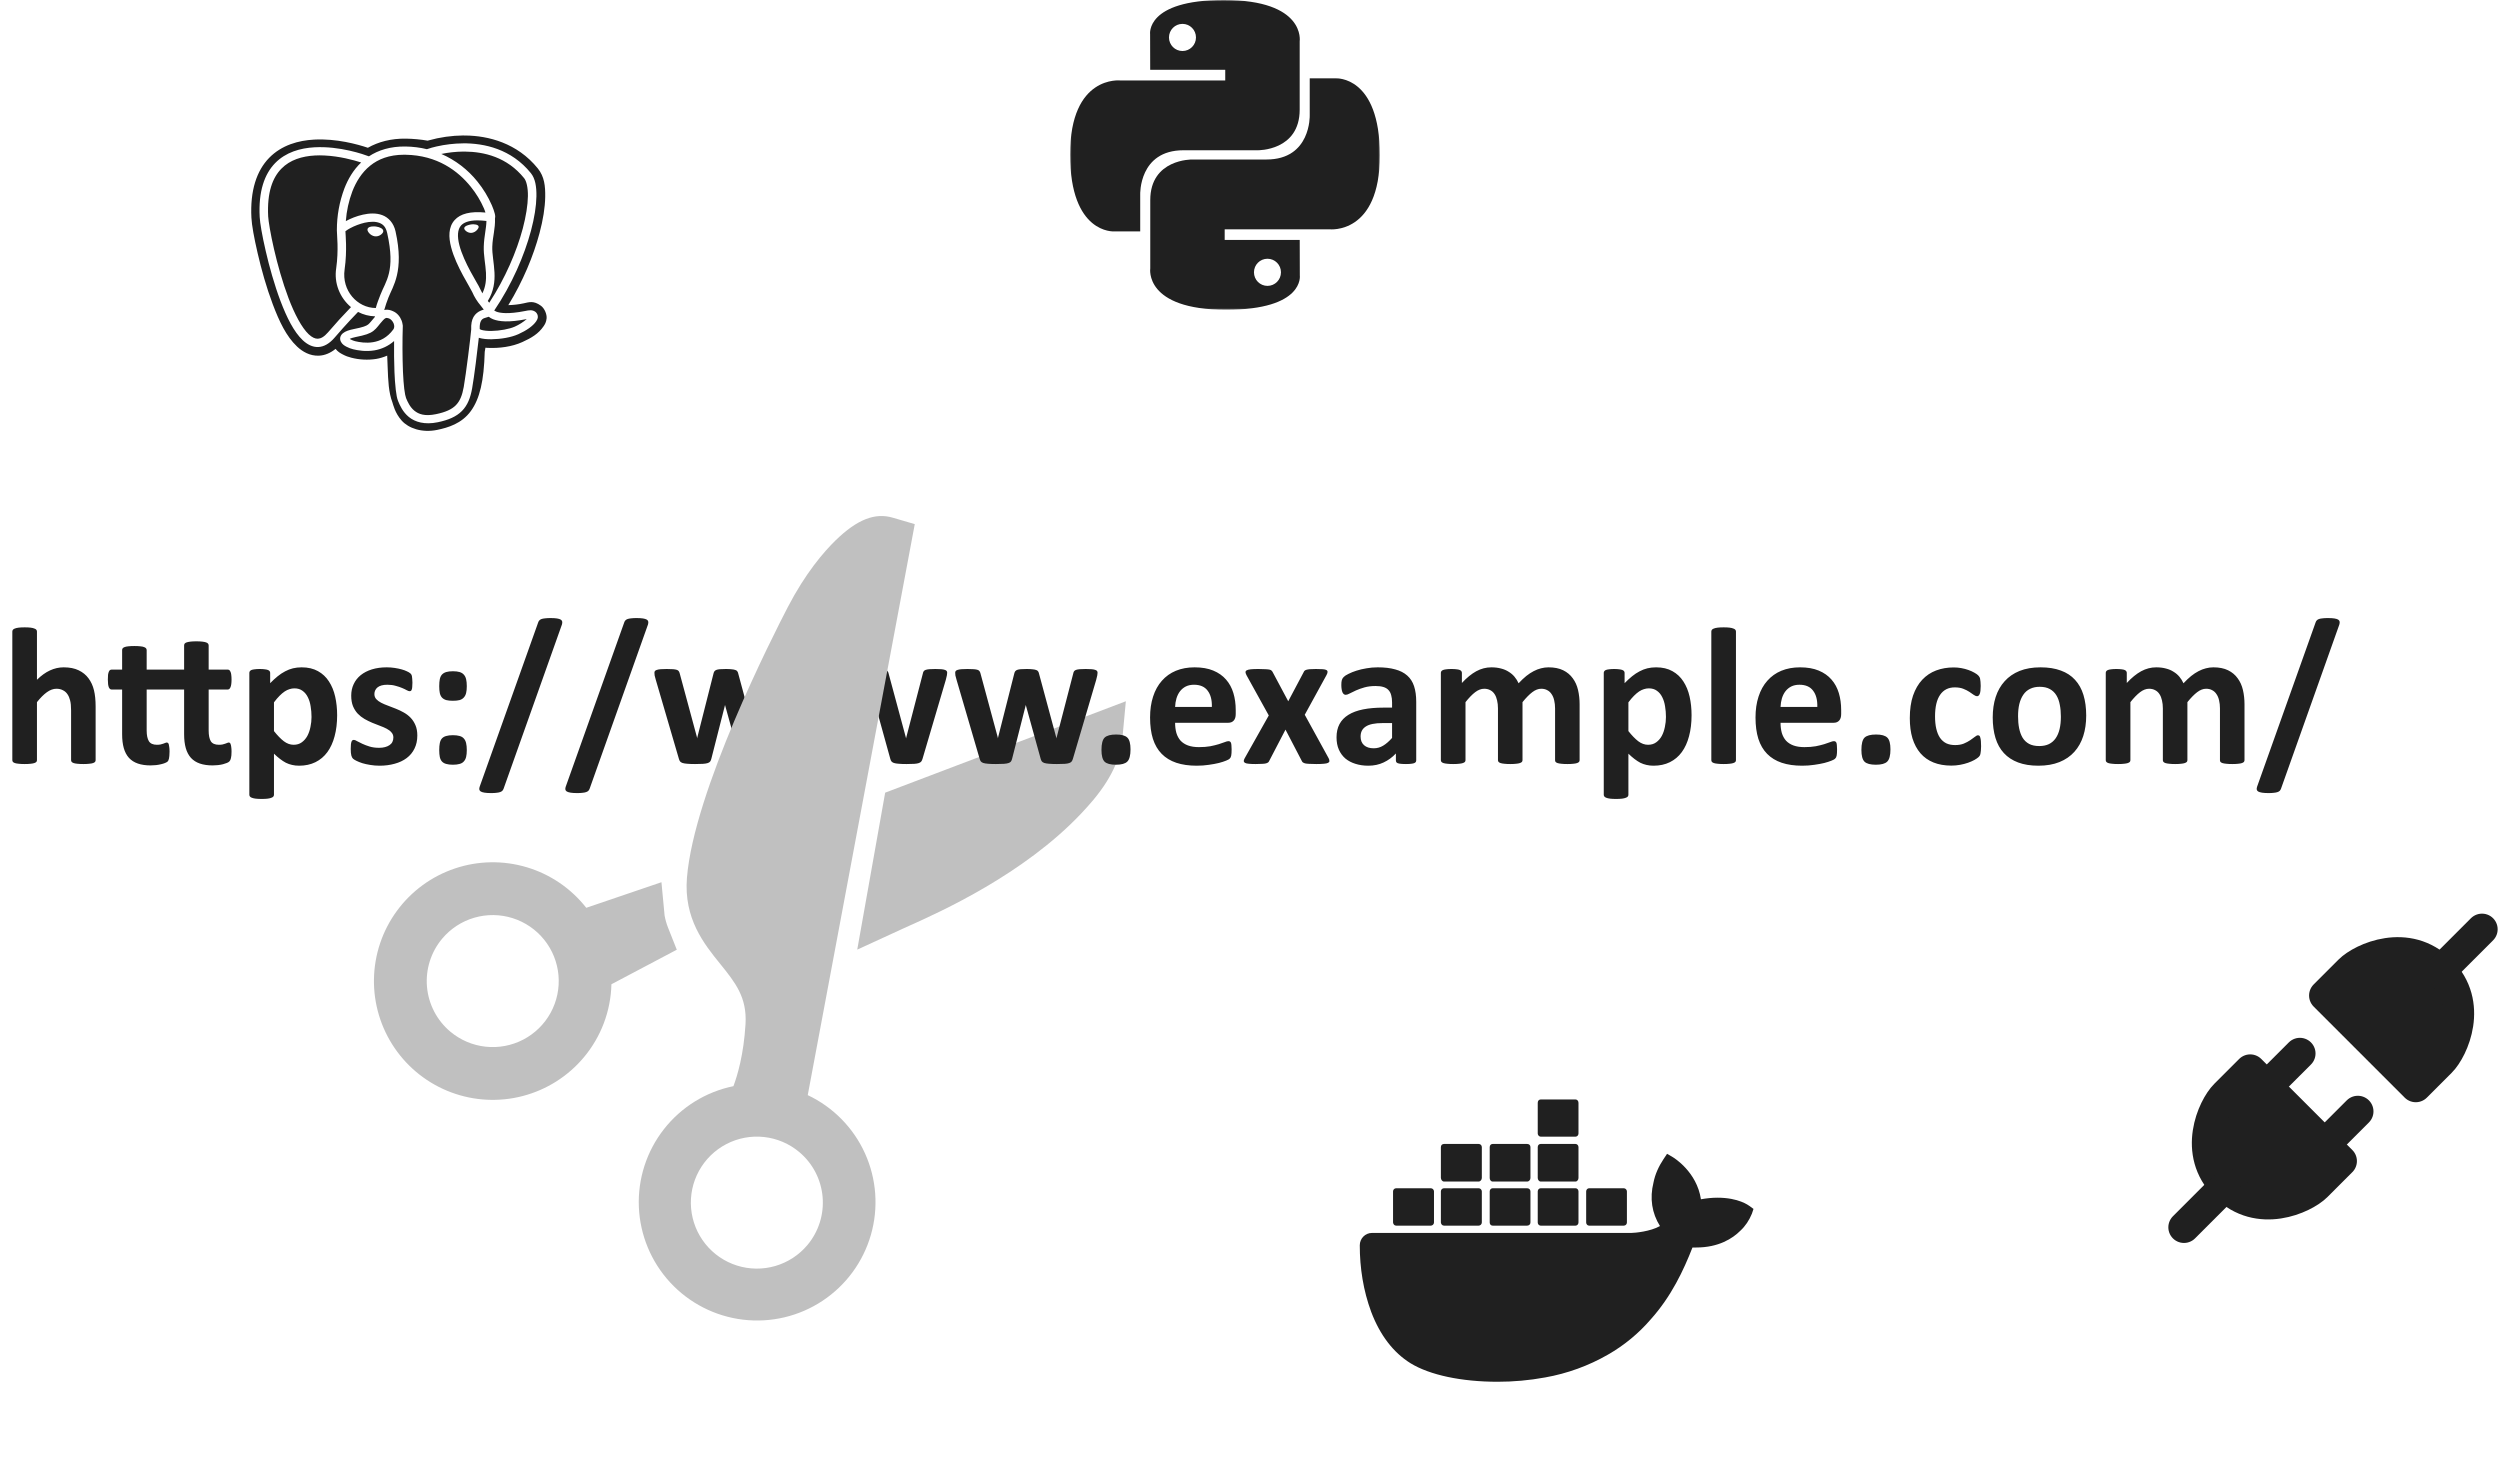 <svg width="799" height="472" viewBox="0 0 799 472" fill="none" xmlns="http://www.w3.org/2000/svg">
<path d="M282.898 253.338L273.976 303.498L288.626 296.77L290.556 295.897C300.55 291.411 327.138 279.48 345.566 259.979C346.978 258.486 348.236 257.077 349.358 255.74C356.359 247.371 357.943 241.128 358.615 237.045L359.823 224.119L282.898 253.338Z" fill="#C0C0C0"/>
<path d="M30.562 242.938C30.562 243.146 30.5 243.333 30.375 243.5C30.25 243.646 30.042 243.771 29.75 243.875C29.458 243.979 29.052 244.052 28.531 244.094C28.031 244.156 27.406 244.188 26.656 244.188C25.885 244.188 25.24 244.156 24.719 244.094C24.219 244.052 23.823 243.979 23.531 243.875C23.24 243.771 23.031 243.646 22.906 243.5C22.781 243.333 22.719 243.146 22.719 242.938V227.031C22.719 225.677 22.615 224.615 22.406 223.844C22.219 223.073 21.938 222.417 21.562 221.875C21.188 221.312 20.698 220.885 20.094 220.594C19.51 220.281 18.823 220.125 18.031 220.125C17.031 220.125 16.021 220.49 15 221.219C13.979 221.948 12.917 223.01 11.812 224.406V242.938C11.812 243.146 11.75 243.333 11.625 243.5C11.5 243.646 11.281 243.771 10.969 243.875C10.677 243.979 10.281 244.052 9.781 244.094C9.281 244.156 8.646 244.188 7.875 244.188C7.104 244.188 6.469 244.156 5.969 244.094C5.469 244.052 5.062 243.979 4.75 243.875C4.458 243.771 4.25 243.646 4.125 243.5C4 243.333 3.938 243.146 3.938 242.938V201.844C3.938 201.635 4 201.448 4.125 201.281C4.25 201.115 4.458 200.979 4.75 200.875C5.062 200.75 5.469 200.656 5.969 200.594C6.469 200.531 7.104 200.5 7.875 200.5C8.646 200.5 9.281 200.531 9.781 200.594C10.281 200.656 10.677 200.75 10.969 200.875C11.281 200.979 11.5 201.115 11.625 201.281C11.75 201.448 11.812 201.635 11.812 201.844V217.25C13.167 215.917 14.542 214.927 15.938 214.281C17.354 213.615 18.823 213.281 20.344 213.281C22.24 213.281 23.833 213.594 25.125 214.219C26.438 214.844 27.49 215.698 28.281 216.781C29.094 217.865 29.677 219.135 30.031 220.594C30.385 222.031 30.562 223.781 30.562 225.844V242.938ZM74 240.188C74 241.104 73.938 241.802 73.812 242.281C73.708 242.76 73.552 243.104 73.344 243.312C73.156 243.521 72.875 243.698 72.5 243.844C72.146 243.99 71.729 244.125 71.25 244.25C70.771 244.375 70.24 244.469 69.656 244.531C69.094 244.594 68.531 244.625 67.969 244.625C66.385 244.625 65.021 244.427 63.875 244.031C62.729 243.635 61.781 243.031 61.031 242.219C60.281 241.385 59.729 240.344 59.375 239.094C59.021 237.844 58.844 236.365 58.844 234.656V220.375H46.875V233.469C46.875 234.99 47.115 236.135 47.594 236.906C48.073 237.656 48.927 238.031 50.156 238.031C50.573 238.031 50.948 238 51.281 237.938C51.615 237.854 51.906 237.771 52.156 237.688C52.427 237.583 52.646 237.5 52.812 237.438C53 237.354 53.167 237.312 53.312 237.312C53.438 237.312 53.552 237.354 53.656 237.438C53.781 237.5 53.875 237.646 53.938 237.875C54 238.083 54.052 238.375 54.094 238.75C54.156 239.125 54.188 239.604 54.188 240.188C54.188 240.771 54.167 241.24 54.125 241.594C54.104 241.927 54.062 242.208 54 242.438C53.958 242.667 53.896 242.865 53.812 243.031C53.75 243.177 53.635 243.323 53.469 243.469C53.302 243.594 53.042 243.729 52.688 243.875C52.333 244.021 51.917 244.146 51.438 244.25C50.958 244.375 50.427 244.469 49.844 244.531C49.281 244.594 48.708 244.625 48.125 244.625C46.562 244.625 45.208 244.427 44.062 244.031C42.917 243.635 41.969 243.031 41.219 242.219C40.469 241.385 39.917 240.344 39.562 239.094C39.208 237.844 39.031 236.365 39.031 234.656V220.375H35.688C35.292 220.375 34.99 220.135 34.781 219.656C34.573 219.156 34.469 218.333 34.469 217.188C34.469 216.583 34.49 216.073 34.531 215.656C34.594 215.24 34.677 214.917 34.781 214.688C34.885 214.438 35.01 214.26 35.156 214.156C35.323 214.052 35.51 214 35.719 214H39.031V207.781C39.031 207.573 39.083 207.385 39.188 207.219C39.312 207.052 39.521 206.917 39.812 206.812C40.125 206.688 40.531 206.604 41.031 206.562C41.552 206.5 42.188 206.469 42.938 206.469C43.708 206.469 44.344 206.5 44.844 206.562C45.365 206.604 45.771 206.688 46.062 206.812C46.354 206.917 46.562 207.052 46.688 207.219C46.812 207.385 46.875 207.573 46.875 207.781V214H58.844V206.281C58.844 206.073 58.896 205.885 59 205.719C59.125 205.552 59.333 205.417 59.625 205.312C59.938 205.208 60.344 205.125 60.844 205.062C61.365 205 62 204.969 62.75 204.969C63.521 204.969 64.156 205 64.656 205.062C65.177 205.125 65.583 205.208 65.875 205.312C66.167 205.417 66.375 205.552 66.5 205.719C66.625 205.885 66.688 206.073 66.688 206.281V214H72.75C72.958 214 73.135 214.052 73.281 214.156C73.427 214.26 73.552 214.438 73.656 214.688C73.781 214.917 73.865 215.24 73.906 215.656C73.969 216.073 74 216.583 74 217.188C74 218.333 73.885 219.156 73.656 219.656C73.448 220.135 73.156 220.375 72.781 220.375H66.688V233.469C66.688 234.99 66.917 236.135 67.375 236.906C67.854 237.656 68.719 238.031 69.969 238.031C70.385 238.031 70.76 238 71.094 237.938C71.427 237.854 71.719 237.771 71.969 237.688C72.219 237.583 72.438 237.5 72.625 237.438C72.812 237.354 72.979 237.312 73.125 237.312C73.25 237.312 73.365 237.354 73.469 237.438C73.573 237.5 73.656 237.646 73.719 237.875C73.802 238.083 73.865 238.375 73.906 238.75C73.969 239.125 74 239.604 74 240.188ZM107.75 228.594C107.75 231.073 107.479 233.312 106.938 235.312C106.417 237.292 105.646 238.979 104.625 240.375C103.604 241.771 102.333 242.844 100.812 243.594C99.292 244.344 97.552 244.719 95.594 244.719C94.781 244.719 94.031 244.635 93.344 244.469C92.677 244.323 92.021 244.094 91.375 243.781C90.75 243.448 90.125 243.042 89.5 242.562C88.875 242.083 88.229 241.521 87.562 240.875V254C87.562 254.208 87.5 254.396 87.375 254.562C87.25 254.729 87.031 254.865 86.719 254.969C86.427 255.094 86.031 255.188 85.531 255.25C85.031 255.312 84.396 255.344 83.625 255.344C82.854 255.344 82.219 255.312 81.719 255.25C81.219 255.188 80.812 255.094 80.5 254.969C80.208 254.865 80 254.729 79.875 254.562C79.75 254.396 79.688 254.208 79.688 254V215.062C79.688 214.854 79.74 214.677 79.844 214.531C79.948 214.365 80.125 214.229 80.375 214.125C80.646 214.021 80.99 213.948 81.406 213.906C81.844 213.844 82.385 213.812 83.031 213.812C83.656 213.812 84.177 213.844 84.594 213.906C85.031 213.948 85.375 214.021 85.625 214.125C85.896 214.229 86.083 214.365 86.188 214.531C86.292 214.677 86.344 214.854 86.344 215.062V218.344C87.156 217.51 87.948 216.781 88.719 216.156C89.51 215.51 90.312 214.979 91.125 214.562C91.938 214.125 92.771 213.802 93.625 213.594C94.5 213.385 95.427 213.281 96.406 213.281C98.448 213.281 100.188 213.688 101.625 214.5C103.062 215.292 104.229 216.385 105.125 217.781C106.042 219.177 106.708 220.802 107.125 222.656C107.542 224.51 107.75 226.49 107.75 228.594ZM99.562 229.156C99.562 227.969 99.469 226.833 99.281 225.75C99.115 224.646 98.812 223.667 98.375 222.812C97.958 221.958 97.396 221.281 96.688 220.781C96 220.26 95.135 220 94.094 220C93.573 220 93.052 220.083 92.531 220.25C92.031 220.396 91.51 220.646 90.969 221C90.448 221.354 89.906 221.812 89.344 222.375C88.781 222.938 88.188 223.635 87.562 224.469V233.656C88.667 235.052 89.719 236.135 90.719 236.906C91.719 237.656 92.76 238.031 93.844 238.031C94.865 238.031 95.729 237.771 96.438 237.25C97.167 236.729 97.76 236.052 98.219 235.219C98.677 234.365 99.01 233.406 99.219 232.344C99.448 231.281 99.562 230.219 99.562 229.156ZM133.375 235.062C133.375 236.646 133.073 238.042 132.469 239.25C131.885 240.458 131.052 241.469 129.969 242.281C128.885 243.094 127.604 243.698 126.125 244.094C124.646 244.51 123.042 244.719 121.312 244.719C120.271 244.719 119.271 244.635 118.312 244.469C117.375 244.323 116.531 244.135 115.781 243.906C115.031 243.656 114.406 243.406 113.906 243.156C113.406 242.906 113.042 242.677 112.812 242.469C112.583 242.24 112.406 241.896 112.281 241.438C112.156 240.958 112.094 240.26 112.094 239.344C112.094 238.74 112.115 238.26 112.156 237.906C112.198 237.531 112.26 237.24 112.344 237.031C112.427 236.802 112.531 236.656 112.656 236.594C112.781 236.51 112.938 236.469 113.125 236.469C113.354 236.469 113.688 236.604 114.125 236.875C114.583 237.125 115.146 237.406 115.812 237.719C116.479 238.031 117.25 238.323 118.125 238.594C119.021 238.865 120.031 239 121.156 239C121.865 239 122.49 238.927 123.031 238.781C123.594 238.635 124.073 238.427 124.469 238.156C124.885 237.885 125.198 237.542 125.406 237.125C125.615 236.708 125.719 236.229 125.719 235.688C125.719 235.062 125.521 234.531 125.125 234.094C124.75 233.635 124.24 233.24 123.594 232.906C122.969 232.573 122.25 232.26 121.438 231.969C120.646 231.677 119.823 231.354 118.969 231C118.135 230.646 117.312 230.24 116.5 229.781C115.708 229.323 114.99 228.76 114.344 228.094C113.719 227.427 113.208 226.625 112.812 225.688C112.438 224.75 112.25 223.625 112.25 222.312C112.25 220.979 112.51 219.76 113.031 218.656C113.552 217.531 114.302 216.573 115.281 215.781C116.26 214.99 117.448 214.375 118.844 213.938C120.26 213.5 121.844 213.281 123.594 213.281C124.469 213.281 125.312 213.344 126.125 213.469C126.958 213.594 127.708 213.75 128.375 213.938C129.042 214.125 129.604 214.333 130.062 214.562C130.521 214.771 130.844 214.958 131.031 215.125C131.24 215.271 131.385 215.427 131.469 215.594C131.552 215.74 131.615 215.927 131.656 216.156C131.698 216.365 131.729 216.635 131.75 216.969C131.792 217.281 131.812 217.677 131.812 218.156C131.812 218.719 131.792 219.177 131.75 219.531C131.729 219.885 131.677 220.167 131.594 220.375C131.531 220.583 131.438 220.729 131.312 220.812C131.188 220.875 131.042 220.906 130.875 220.906C130.688 220.906 130.396 220.802 130 220.594C129.604 220.365 129.104 220.125 128.5 219.875C127.917 219.625 127.229 219.396 126.438 219.188C125.667 218.958 124.781 218.844 123.781 218.844C123.073 218.844 122.458 218.917 121.938 219.062C121.417 219.208 120.99 219.417 120.656 219.688C120.323 219.958 120.073 220.281 119.906 220.656C119.74 221.01 119.656 221.396 119.656 221.812C119.656 222.458 119.854 223 120.25 223.438C120.646 223.875 121.167 224.26 121.812 224.594C122.458 224.927 123.188 225.24 124 225.531C124.833 225.823 125.667 226.146 126.5 226.5C127.354 226.833 128.188 227.229 129 227.688C129.833 228.146 130.573 228.708 131.219 229.375C131.865 230.042 132.385 230.844 132.781 231.781C133.177 232.698 133.375 233.792 133.375 235.062ZM149.188 219.312C149.188 220.188 149.115 220.917 148.969 221.5C148.823 222.083 148.573 222.562 148.219 222.938C147.885 223.312 147.438 223.583 146.875 223.75C146.312 223.896 145.604 223.969 144.75 223.969C143.896 223.969 143.188 223.896 142.625 223.75C142.062 223.583 141.604 223.312 141.25 222.938C140.917 222.562 140.688 222.083 140.562 221.5C140.438 220.917 140.375 220.188 140.375 219.312C140.375 218.417 140.438 217.667 140.562 217.062C140.688 216.458 140.917 215.969 141.25 215.594C141.604 215.219 142.062 214.948 142.625 214.781C143.188 214.615 143.896 214.531 144.75 214.531C145.604 214.531 146.312 214.615 146.875 214.781C147.438 214.948 147.885 215.219 148.219 215.594C148.573 215.969 148.823 216.458 148.969 217.062C149.115 217.667 149.188 218.417 149.188 219.312ZM149.188 239.719C149.188 240.594 149.115 241.333 148.969 241.938C148.823 242.521 148.573 243 148.219 243.375C147.885 243.75 147.438 244.01 146.875 244.156C146.312 244.323 145.604 244.406 144.75 244.406C143.896 244.406 143.188 244.323 142.625 244.156C142.062 244.01 141.604 243.75 141.25 243.375C140.917 243 140.688 242.521 140.562 241.938C140.438 241.333 140.375 240.594 140.375 239.719C140.375 238.844 140.438 238.104 140.562 237.5C140.688 236.875 140.917 236.375 141.25 236C141.604 235.625 142.062 235.365 142.625 235.219C143.188 235.052 143.896 234.969 144.75 234.969C145.604 234.969 146.312 235.052 146.875 235.219C147.438 235.365 147.885 235.625 148.219 236C148.573 236.375 148.823 236.875 148.969 237.5C149.115 238.104 149.188 238.844 149.188 239.719ZM160.938 252.094C160.833 252.365 160.698 252.583 160.531 252.75C160.365 252.917 160.125 253.052 159.812 253.156C159.521 253.26 159.146 253.333 158.688 253.375C158.25 253.438 157.688 253.469 157 253.469C156.146 253.469 155.448 253.427 154.906 253.344C154.365 253.26 153.948 253.135 153.656 252.969C153.385 252.802 153.229 252.583 153.188 252.312C153.146 252.062 153.188 251.76 153.312 251.406L172 198.938C172.083 198.667 172.208 198.448 172.375 198.281C172.542 198.094 172.771 197.948 173.062 197.844C173.354 197.74 173.729 197.667 174.188 197.625C174.667 197.562 175.24 197.531 175.906 197.531C176.781 197.531 177.479 197.573 178 197.656C178.542 197.74 178.948 197.865 179.219 198.031C179.49 198.198 179.646 198.417 179.688 198.688C179.729 198.938 179.698 199.24 179.594 199.594L160.938 252.094ZM188.438 252.094C188.333 252.365 188.198 252.583 188.031 252.75C187.865 252.917 187.625 253.052 187.312 253.156C187.021 253.26 186.646 253.333 186.188 253.375C185.75 253.438 185.188 253.469 184.5 253.469C183.646 253.469 182.948 253.427 182.406 253.344C181.865 253.26 181.448 253.135 181.156 252.969C180.885 252.802 180.729 252.583 180.688 252.312C180.646 252.062 180.688 251.76 180.812 251.406L199.5 198.938C199.583 198.667 199.708 198.448 199.875 198.281C200.042 198.094 200.271 197.948 200.562 197.844C200.854 197.74 201.229 197.667 201.688 197.625C202.167 197.562 202.74 197.531 203.406 197.531C204.281 197.531 204.979 197.573 205.5 197.656C206.042 197.74 206.448 197.865 206.719 198.031C206.99 198.198 207.146 198.417 207.188 198.688C207.229 198.938 207.198 199.24 207.094 199.594L188.438 252.094ZM254.656 215C254.656 215.229 254.625 215.51 254.562 215.844C254.5 216.177 254.385 216.656 254.219 217.281L246.781 242.5C246.677 242.854 246.542 243.146 246.375 243.375C246.208 243.583 245.948 243.75 245.594 243.875C245.26 244 244.771 244.083 244.125 244.125C243.5 244.167 242.677 244.188 241.656 244.188C240.635 244.188 239.802 244.156 239.156 244.094C238.51 244.052 238 243.969 237.625 243.844C237.271 243.719 237.01 243.552 236.844 243.344C236.677 243.115 236.552 242.833 236.469 242.5L231.781 225.562L231.719 225.281L231.656 225.562L227.344 242.5C227.26 242.854 227.135 243.146 226.969 243.375C226.823 243.583 226.562 243.75 226.188 243.875C225.812 244 225.302 244.083 224.656 244.125C224.01 244.167 223.177 244.188 222.156 244.188C221.115 244.188 220.271 244.156 219.625 244.094C219 244.052 218.5 243.969 218.125 243.844C217.771 243.719 217.51 243.552 217.344 243.344C217.177 243.115 217.052 242.833 216.969 242.5L209.594 217.281C209.406 216.677 209.281 216.208 209.219 215.875C209.177 215.521 209.156 215.229 209.156 215C209.156 214.792 209.208 214.615 209.312 214.469C209.438 214.302 209.646 214.177 209.938 214.094C210.25 213.99 210.656 213.917 211.156 213.875C211.677 213.833 212.323 213.812 213.094 213.812C213.927 213.812 214.604 213.833 215.125 213.875C215.646 213.917 216.052 213.99 216.344 214.094C216.635 214.198 216.833 214.344 216.938 214.531C217.062 214.698 217.156 214.906 217.219 215.156L222.75 235.625L222.812 236L222.875 235.625L228.062 215.156C228.125 214.906 228.219 214.698 228.344 214.531C228.49 214.344 228.698 214.198 228.969 214.094C229.24 213.99 229.615 213.917 230.094 213.875C230.594 213.833 231.229 213.812 232 213.812C232.771 213.812 233.396 213.844 233.875 213.906C234.354 213.948 234.729 214.021 235 214.125C235.292 214.208 235.49 214.333 235.594 214.5C235.719 214.646 235.812 214.823 235.875 215.031L241.438 235.656L241.531 236L241.594 235.625L246.906 215.156C246.948 214.906 247.031 214.698 247.156 214.531C247.281 214.344 247.49 214.198 247.781 214.094C248.073 213.99 248.469 213.917 248.969 213.875C249.469 213.833 250.104 213.812 250.875 213.812C251.646 213.812 252.271 213.833 252.75 213.875C253.25 213.917 253.635 213.99 253.906 214.094C254.198 214.177 254.396 214.302 254.5 214.469C254.604 214.615 254.656 214.792 254.656 215ZM302.719 215C302.719 215.229 302.688 215.51 302.625 215.844C302.562 216.177 302.448 216.656 302.281 217.281L294.844 242.5C294.74 242.854 294.604 243.146 294.438 243.375C294.271 243.583 294.01 243.75 293.656 243.875C293.323 244 292.833 244.083 292.188 244.125C291.562 244.167 290.74 244.188 289.719 244.188C288.698 244.188 287.865 244.156 287.219 244.094C286.573 244.052 286.062 243.969 285.688 243.844C285.333 243.719 285.073 243.552 284.906 243.344C284.74 243.115 284.615 242.833 284.531 242.5L279.844 225.562L279.781 225.281L279.719 225.562L275.406 242.5C275.323 242.854 275.198 243.146 275.031 243.375C274.885 243.583 274.625 243.75 274.25 243.875C273.875 244 273.365 244.083 272.719 244.125C272.073 244.167 271.24 244.188 270.219 244.188C269.177 244.188 268.333 244.156 267.688 244.094C267.062 244.052 266.562 243.969 266.188 243.844C265.833 243.719 265.573 243.552 265.406 243.344C265.24 243.115 265.115 242.833 265.031 242.5L257.656 217.281C257.469 216.677 257.344 216.208 257.281 215.875C257.24 215.521 257.219 215.229 257.219 215C257.219 214.792 257.271 214.615 257.375 214.469C257.5 214.302 257.708 214.177 258 214.094C258.312 213.99 258.719 213.917 259.219 213.875C259.74 213.833 260.385 213.812 261.156 213.812C261.99 213.812 262.667 213.833 263.188 213.875C263.708 213.917 264.115 213.99 264.406 214.094C264.698 214.198 264.896 214.344 265 214.531C265.125 214.698 265.219 214.906 265.281 215.156L270.812 235.625L270.875 236L270.938 235.625L276.125 215.156C276.188 214.906 276.281 214.698 276.406 214.531C276.552 214.344 276.76 214.198 277.031 214.094C277.302 213.99 277.677 213.917 278.156 213.875C278.656 213.833 279.292 213.812 280.062 213.812C280.833 213.812 281.458 213.844 281.938 213.906C282.417 213.948 282.792 214.021 283.062 214.125C283.354 214.208 283.552 214.333 283.656 214.5C283.781 214.646 283.875 214.823 283.938 215.031L289.5 235.656L289.594 236L289.656 235.625L294.969 215.156C295.01 214.906 295.094 214.698 295.219 214.531C295.344 214.344 295.552 214.198 295.844 214.094C296.135 213.99 296.531 213.917 297.031 213.875C297.531 213.833 298.167 213.812 298.938 213.812C299.708 213.812 300.333 213.833 300.812 213.875C301.312 213.917 301.698 213.99 301.969 214.094C302.26 214.177 302.458 214.302 302.562 214.469C302.667 214.615 302.719 214.792 302.719 215ZM350.781 215C350.781 215.229 350.75 215.51 350.688 215.844C350.625 216.177 350.51 216.656 350.344 217.281L342.906 242.5C342.802 242.854 342.667 243.146 342.5 243.375C342.333 243.583 342.073 243.75 341.719 243.875C341.385 244 340.896 244.083 340.25 244.125C339.625 244.167 338.802 244.188 337.781 244.188C336.76 244.188 335.927 244.156 335.281 244.094C334.635 244.052 334.125 243.969 333.75 243.844C333.396 243.719 333.135 243.552 332.969 243.344C332.802 243.115 332.677 242.833 332.594 242.5L327.906 225.562L327.844 225.281L327.781 225.562L323.469 242.5C323.385 242.854 323.26 243.146 323.094 243.375C322.948 243.583 322.688 243.75 322.312 243.875C321.938 244 321.427 244.083 320.781 244.125C320.135 244.167 319.302 244.188 318.281 244.188C317.24 244.188 316.396 244.156 315.75 244.094C315.125 244.052 314.625 243.969 314.25 243.844C313.896 243.719 313.635 243.552 313.469 243.344C313.302 243.115 313.177 242.833 313.094 242.5L305.719 217.281C305.531 216.677 305.406 216.208 305.344 215.875C305.302 215.521 305.281 215.229 305.281 215C305.281 214.792 305.333 214.615 305.438 214.469C305.562 214.302 305.771 214.177 306.062 214.094C306.375 213.99 306.781 213.917 307.281 213.875C307.802 213.833 308.448 213.812 309.219 213.812C310.052 213.812 310.729 213.833 311.25 213.875C311.771 213.917 312.177 213.99 312.469 214.094C312.76 214.198 312.958 214.344 313.062 214.531C313.188 214.698 313.281 214.906 313.344 215.156L318.875 235.625L318.938 236L319 235.625L324.188 215.156C324.25 214.906 324.344 214.698 324.469 214.531C324.615 214.344 324.823 214.198 325.094 214.094C325.365 213.99 325.74 213.917 326.219 213.875C326.719 213.833 327.354 213.812 328.125 213.812C328.896 213.812 329.521 213.844 330 213.906C330.479 213.948 330.854 214.021 331.125 214.125C331.417 214.208 331.615 214.333 331.719 214.5C331.844 214.646 331.938 214.823 332 215.031L337.562 235.656L337.656 236L337.719 235.625L343.031 215.156C343.073 214.906 343.156 214.698 343.281 214.531C343.406 214.344 343.615 214.198 343.906 214.094C344.198 213.99 344.594 213.917 345.094 213.875C345.594 213.833 346.229 213.812 347 213.812C347.771 213.812 348.396 213.833 348.875 213.875C349.375 213.917 349.76 213.99 350.031 214.094C350.323 214.177 350.521 214.302 350.625 214.469C350.729 214.615 350.781 214.792 350.781 215ZM361.312 239.5C361.312 241.438 360.969 242.74 360.281 243.406C359.615 244.073 358.406 244.406 356.656 244.406C354.906 244.406 353.698 244.083 353.031 243.438C352.365 242.771 352.031 241.521 352.031 239.688C352.031 237.729 352.365 236.417 353.031 235.75C353.719 235.083 354.948 234.75 356.719 234.75C358.448 234.75 359.646 235.083 360.312 235.75C360.979 236.396 361.312 237.646 361.312 239.5ZM394.938 228.188C394.938 229.146 394.719 229.854 394.281 230.312C393.865 230.771 393.281 231 392.531 231H375.562C375.562 232.188 375.698 233.271 375.969 234.25C376.26 235.208 376.708 236.031 377.312 236.719C377.938 237.385 378.729 237.896 379.688 238.25C380.667 238.604 381.833 238.781 383.188 238.781C384.562 238.781 385.771 238.688 386.812 238.5C387.854 238.292 388.75 238.073 389.5 237.844C390.271 237.594 390.906 237.375 391.406 237.188C391.906 236.979 392.312 236.875 392.625 236.875C392.812 236.875 392.969 236.917 393.094 237C393.219 237.062 393.323 237.188 393.406 237.375C393.49 237.562 393.542 237.833 393.562 238.188C393.604 238.521 393.625 238.948 393.625 239.469C393.625 239.927 393.615 240.323 393.594 240.656C393.573 240.969 393.542 241.24 393.5 241.469C393.458 241.698 393.396 241.896 393.312 242.062C393.229 242.208 393.115 242.354 392.969 242.5C392.844 242.646 392.479 242.844 391.875 243.094C391.271 243.344 390.5 243.594 389.562 243.844C388.625 244.073 387.552 244.271 386.344 244.438C385.135 244.625 383.844 244.719 382.469 244.719C379.99 244.719 377.812 244.406 375.938 243.781C374.083 243.156 372.531 242.208 371.281 240.938C370.031 239.667 369.094 238.062 368.469 236.125C367.865 234.188 367.562 231.917 367.562 229.312C367.562 226.833 367.885 224.604 368.531 222.625C369.177 220.625 370.115 218.938 371.344 217.562C372.573 216.167 374.062 215.104 375.812 214.375C377.583 213.646 379.573 213.281 381.781 213.281C384.115 213.281 386.104 213.625 387.75 214.312C389.417 215 390.781 215.958 391.844 217.188C392.906 218.396 393.688 219.833 394.188 221.5C394.688 223.167 394.938 224.979 394.938 226.938V228.188ZM387.312 225.938C387.375 223.729 386.927 222 385.969 220.75C385.031 219.479 383.573 218.844 381.594 218.844C380.594 218.844 379.719 219.031 378.969 219.406C378.24 219.781 377.625 220.292 377.125 220.938C376.646 221.562 376.271 222.312 376 223.188C375.75 224.042 375.604 224.958 375.562 225.938H387.312ZM424.656 242.375C424.823 242.729 424.896 243.021 424.875 243.25C424.875 243.479 424.729 243.667 424.438 243.812C424.146 243.958 423.698 244.052 423.094 244.094C422.49 244.156 421.688 244.188 420.688 244.188C419.75 244.188 418.99 244.167 418.406 244.125C417.844 244.104 417.396 244.052 417.062 243.969C416.75 243.865 416.51 243.75 416.344 243.625C416.198 243.479 416.083 243.302 416 243.094L410.844 233.188L405.688 243.094C405.604 243.302 405.49 243.479 405.344 243.625C405.198 243.75 404.969 243.865 404.656 243.969C404.365 244.052 403.948 244.104 403.406 244.125C402.865 244.167 402.156 244.188 401.281 244.188C400.365 244.188 399.635 244.156 399.094 244.094C398.552 244.052 398.156 243.958 397.906 243.812C397.656 243.667 397.521 243.479 397.5 243.25C397.5 243.021 397.594 242.729 397.781 242.375L405.5 228.656L398.375 215.781C398.188 215.406 398.083 215.094 398.062 214.844C398.062 214.573 398.198 214.365 398.469 214.219C398.74 214.073 399.167 213.969 399.75 213.906C400.354 213.844 401.167 213.812 402.188 213.812C403.104 213.812 403.833 213.833 404.375 213.875C404.938 213.896 405.375 213.938 405.688 214C406 214.062 406.229 214.167 406.375 214.312C406.521 214.438 406.646 214.604 406.75 214.812L411.719 224.125L416.656 214.812C416.719 214.646 416.812 214.5 416.938 214.375C417.062 214.25 417.26 214.146 417.531 214.062C417.802 213.979 418.167 213.917 418.625 213.875C419.104 213.833 419.75 213.812 420.562 213.812C421.479 213.812 422.208 213.833 422.75 213.875C423.312 213.917 423.708 214.01 423.938 214.156C424.188 214.302 424.302 214.51 424.281 214.781C424.281 215.031 424.167 215.365 423.938 215.781L417 228.438L424.656 242.375ZM452.625 243.031C452.625 243.323 452.521 243.552 452.312 243.719C452.104 243.885 451.771 244 451.312 244.062C450.875 244.146 450.219 244.188 449.344 244.188C448.406 244.188 447.719 244.146 447.281 244.062C446.865 244 446.562 243.885 446.375 243.719C446.208 243.552 446.125 243.323 446.125 243.031V240.812C444.979 242.042 443.667 243 442.188 243.688C440.729 244.375 439.104 244.719 437.312 244.719C435.833 244.719 434.469 244.521 433.219 244.125C431.99 243.75 430.917 243.188 430 242.438C429.104 241.667 428.406 240.719 427.906 239.594C427.406 238.469 427.156 237.156 427.156 235.656C427.156 234.031 427.469 232.625 428.094 231.438C428.74 230.229 429.688 229.24 430.938 228.469C432.208 227.677 433.781 227.094 435.656 226.719C437.531 226.344 439.708 226.156 442.188 226.156H444.906V224.469C444.906 223.594 444.812 222.833 444.625 222.188C444.458 221.521 444.167 220.969 443.75 220.531C443.354 220.094 442.812 219.771 442.125 219.562C441.458 219.354 440.625 219.25 439.625 219.25C438.312 219.25 437.135 219.396 436.094 219.688C435.073 219.979 434.167 220.302 433.375 220.656C432.583 221.01 431.917 221.333 431.375 221.625C430.854 221.917 430.427 222.062 430.094 222.062C429.865 222.062 429.656 221.99 429.469 221.844C429.302 221.698 429.156 221.49 429.031 221.219C428.927 220.948 428.844 220.615 428.781 220.219C428.719 219.823 428.688 219.385 428.688 218.906C428.688 218.26 428.74 217.75 428.844 217.375C428.948 217 429.146 216.667 429.438 216.375C429.729 216.062 430.24 215.729 430.969 215.375C431.698 215 432.552 214.656 433.531 214.344C434.51 214.031 435.573 213.781 436.719 213.594C437.885 213.385 439.083 213.281 440.312 213.281C442.5 213.281 444.365 213.5 445.906 213.938C447.469 214.354 448.75 215.01 449.75 215.906C450.75 216.781 451.479 217.917 451.938 219.312C452.396 220.708 452.625 222.365 452.625 224.281V243.031ZM444.906 231.094H441.906C440.635 231.094 439.552 231.188 438.656 231.375C437.76 231.562 437.031 231.844 436.469 232.219C435.906 232.594 435.49 233.052 435.219 233.594C434.969 234.115 434.844 234.719 434.844 235.406C434.844 236.573 435.208 237.49 435.938 238.156C436.688 238.823 437.719 239.156 439.031 239.156C440.135 239.156 441.146 238.875 442.062 238.312C443 237.75 443.948 236.927 444.906 235.844V231.094ZM504.844 242.938C504.844 243.146 504.781 243.333 504.656 243.5C504.531 243.646 504.323 243.771 504.031 243.875C503.74 243.979 503.344 244.052 502.844 244.094C502.344 244.156 501.708 244.188 500.938 244.188C500.146 244.188 499.5 244.156 499 244.094C498.5 244.052 498.094 243.979 497.781 243.875C497.49 243.771 497.281 243.646 497.156 243.5C497.052 243.333 497 243.146 497 242.938V226.406C497 225.469 496.906 224.615 496.719 223.844C496.552 223.073 496.281 222.417 495.906 221.875C495.552 221.312 495.094 220.885 494.531 220.594C493.99 220.281 493.333 220.125 492.562 220.125C491.625 220.125 490.677 220.49 489.719 221.219C488.76 221.948 487.719 223.01 486.594 224.406V242.938C486.594 243.146 486.531 243.333 486.406 243.5C486.281 243.646 486.062 243.771 485.75 243.875C485.458 243.979 485.062 244.052 484.562 244.094C484.062 244.156 483.438 244.188 482.688 244.188C481.917 244.188 481.281 244.156 480.781 244.094C480.281 244.052 479.875 243.979 479.562 243.875C479.271 243.771 479.062 243.646 478.938 243.5C478.812 243.333 478.75 243.146 478.75 242.938V226.406C478.75 225.469 478.656 224.615 478.469 223.844C478.302 223.073 478.042 222.417 477.688 221.875C477.333 221.312 476.875 220.885 476.312 220.594C475.75 220.281 475.094 220.125 474.344 220.125C473.385 220.125 472.427 220.49 471.469 221.219C470.51 221.948 469.479 223.01 468.375 224.406V242.938C468.375 243.146 468.312 243.333 468.188 243.5C468.062 243.646 467.844 243.771 467.531 243.875C467.24 243.979 466.844 244.052 466.344 244.094C465.844 244.156 465.208 244.188 464.438 244.188C463.667 244.188 463.031 244.156 462.531 244.094C462.031 244.052 461.625 243.979 461.312 243.875C461.021 243.771 460.812 243.646 460.688 243.5C460.562 243.333 460.5 243.146 460.5 242.938V215.062C460.5 214.854 460.552 214.677 460.656 214.531C460.76 214.365 460.948 214.229 461.219 214.125C461.49 214.021 461.833 213.948 462.25 213.906C462.688 213.844 463.229 213.812 463.875 213.812C464.542 213.812 465.094 213.844 465.531 213.906C465.969 213.948 466.302 214.021 466.531 214.125C466.781 214.229 466.958 214.365 467.062 214.531C467.167 214.677 467.219 214.854 467.219 215.062V218.281C468.76 216.615 470.292 215.365 471.812 214.531C473.354 213.698 474.958 213.281 476.625 213.281C477.771 213.281 478.802 213.406 479.719 213.656C480.635 213.885 481.448 214.229 482.156 214.688C482.885 215.125 483.51 215.656 484.031 216.281C484.552 216.906 484.99 217.604 485.344 218.375C486.177 217.479 486.99 216.708 487.781 216.062C488.594 215.417 489.385 214.896 490.156 214.5C490.948 214.083 491.729 213.781 492.5 213.594C493.292 213.385 494.094 213.281 494.906 213.281C496.76 213.281 498.323 213.594 499.594 214.219C500.865 214.844 501.885 215.698 502.656 216.781C503.448 217.844 504.01 219.094 504.344 220.531C504.677 221.969 504.844 223.49 504.844 225.094V242.938ZM540.625 228.594C540.625 231.073 540.354 233.312 539.812 235.312C539.292 237.292 538.521 238.979 537.5 240.375C536.479 241.771 535.208 242.844 533.688 243.594C532.167 244.344 530.427 244.719 528.469 244.719C527.656 244.719 526.906 244.635 526.219 244.469C525.552 244.323 524.896 244.094 524.25 243.781C523.625 243.448 523 243.042 522.375 242.562C521.75 242.083 521.104 241.521 520.438 240.875V254C520.438 254.208 520.375 254.396 520.25 254.562C520.125 254.729 519.906 254.865 519.594 254.969C519.302 255.094 518.906 255.188 518.406 255.25C517.906 255.312 517.271 255.344 516.5 255.344C515.729 255.344 515.094 255.312 514.594 255.25C514.094 255.188 513.688 255.094 513.375 254.969C513.083 254.865 512.875 254.729 512.75 254.562C512.625 254.396 512.562 254.208 512.562 254V215.062C512.562 214.854 512.615 214.677 512.719 214.531C512.823 214.365 513 214.229 513.25 214.125C513.521 214.021 513.865 213.948 514.281 213.906C514.719 213.844 515.26 213.812 515.906 213.812C516.531 213.812 517.052 213.844 517.469 213.906C517.906 213.948 518.25 214.021 518.5 214.125C518.771 214.229 518.958 214.365 519.062 214.531C519.167 214.677 519.219 214.854 519.219 215.062V218.344C520.031 217.51 520.823 216.781 521.594 216.156C522.385 215.51 523.188 214.979 524 214.562C524.812 214.125 525.646 213.802 526.5 213.594C527.375 213.385 528.302 213.281 529.281 213.281C531.323 213.281 533.062 213.688 534.5 214.5C535.938 215.292 537.104 216.385 538 217.781C538.917 219.177 539.583 220.802 540 222.656C540.417 224.51 540.625 226.49 540.625 228.594ZM532.438 229.156C532.438 227.969 532.344 226.833 532.156 225.75C531.99 224.646 531.688 223.667 531.25 222.812C530.833 221.958 530.271 221.281 529.562 220.781C528.875 220.26 528.01 220 526.969 220C526.448 220 525.927 220.083 525.406 220.25C524.906 220.396 524.385 220.646 523.844 221C523.323 221.354 522.781 221.812 522.219 222.375C521.656 222.938 521.062 223.635 520.438 224.469V233.656C521.542 235.052 522.594 236.135 523.594 236.906C524.594 237.656 525.635 238.031 526.719 238.031C527.74 238.031 528.604 237.771 529.312 237.25C530.042 236.729 530.635 236.052 531.094 235.219C531.552 234.365 531.885 233.406 532.094 232.344C532.323 231.281 532.438 230.219 532.438 229.156ZM554.812 242.938C554.812 243.146 554.75 243.333 554.625 243.5C554.5 243.646 554.281 243.771 553.969 243.875C553.677 243.979 553.281 244.052 552.781 244.094C552.281 244.156 551.646 244.188 550.875 244.188C550.104 244.188 549.469 244.156 548.969 244.094C548.469 244.052 548.062 243.979 547.75 243.875C547.458 243.771 547.25 243.646 547.125 243.5C547 243.333 546.938 243.146 546.938 242.938V201.844C546.938 201.635 547 201.448 547.125 201.281C547.25 201.115 547.458 200.979 547.75 200.875C548.062 200.75 548.469 200.656 548.969 200.594C549.469 200.531 550.104 200.5 550.875 200.5C551.646 200.5 552.281 200.531 552.781 200.594C553.281 200.656 553.677 200.75 553.969 200.875C554.281 200.979 554.5 201.115 554.625 201.281C554.75 201.448 554.812 201.635 554.812 201.844V242.938ZM588.438 228.188C588.438 229.146 588.219 229.854 587.781 230.312C587.365 230.771 586.781 231 586.031 231H569.062C569.062 232.188 569.198 233.271 569.469 234.25C569.76 235.208 570.208 236.031 570.812 236.719C571.438 237.385 572.229 237.896 573.188 238.25C574.167 238.604 575.333 238.781 576.688 238.781C578.062 238.781 579.271 238.688 580.312 238.5C581.354 238.292 582.25 238.073 583 237.844C583.771 237.594 584.406 237.375 584.906 237.188C585.406 236.979 585.812 236.875 586.125 236.875C586.312 236.875 586.469 236.917 586.594 237C586.719 237.062 586.823 237.188 586.906 237.375C586.99 237.562 587.042 237.833 587.062 238.188C587.104 238.521 587.125 238.948 587.125 239.469C587.125 239.927 587.115 240.323 587.094 240.656C587.073 240.969 587.042 241.24 587 241.469C586.958 241.698 586.896 241.896 586.812 242.062C586.729 242.208 586.615 242.354 586.469 242.5C586.344 242.646 585.979 242.844 585.375 243.094C584.771 243.344 584 243.594 583.062 243.844C582.125 244.073 581.052 244.271 579.844 244.438C578.635 244.625 577.344 244.719 575.969 244.719C573.49 244.719 571.312 244.406 569.438 243.781C567.583 243.156 566.031 242.208 564.781 240.938C563.531 239.667 562.594 238.062 561.969 236.125C561.365 234.188 561.062 231.917 561.062 229.312C561.062 226.833 561.385 224.604 562.031 222.625C562.677 220.625 563.615 218.938 564.844 217.562C566.073 216.167 567.562 215.104 569.312 214.375C571.083 213.646 573.073 213.281 575.281 213.281C577.615 213.281 579.604 213.625 581.25 214.312C582.917 215 584.281 215.958 585.344 217.188C586.406 218.396 587.188 219.833 587.688 221.5C588.188 223.167 588.438 224.979 588.438 226.938V228.188ZM580.812 225.938C580.875 223.729 580.427 222 579.469 220.75C578.531 219.479 577.073 218.844 575.094 218.844C574.094 218.844 573.219 219.031 572.469 219.406C571.74 219.781 571.125 220.292 570.625 220.938C570.146 221.562 569.771 222.312 569.5 223.188C569.25 224.042 569.104 224.958 569.062 225.938H580.812ZM604.188 239.5C604.188 241.438 603.844 242.74 603.156 243.406C602.49 244.073 601.281 244.406 599.531 244.406C597.781 244.406 596.573 244.083 595.906 243.438C595.24 242.771 594.906 241.521 594.906 239.688C594.906 237.729 595.24 236.417 595.906 235.75C596.594 235.083 597.823 234.75 599.594 234.75C601.323 234.75 602.521 235.083 603.188 235.75C603.854 236.396 604.188 237.646 604.188 239.5ZM633.156 238.5C633.156 239.042 633.135 239.5 633.094 239.875C633.073 240.229 633.031 240.531 632.969 240.781C632.927 241.031 632.865 241.24 632.781 241.406C632.719 241.552 632.562 241.75 632.312 242C632.062 242.229 631.635 242.521 631.031 242.875C630.427 243.208 629.74 243.51 628.969 243.781C628.198 244.052 627.354 244.271 626.438 244.438C625.542 244.604 624.615 244.688 623.656 244.688C621.51 244.688 619.604 244.354 617.938 243.688C616.292 243.021 614.906 242.042 613.781 240.75C612.656 239.438 611.802 237.844 611.219 235.969C610.656 234.094 610.375 231.948 610.375 229.531C610.375 226.74 610.719 224.333 611.406 222.312C612.115 220.271 613.094 218.583 614.344 217.25C615.594 215.917 617.073 214.927 618.781 214.281C620.49 213.635 622.365 213.312 624.406 213.312C625.24 213.312 626.052 213.385 626.844 213.531C627.656 213.677 628.406 213.875 629.094 214.125C629.802 214.375 630.427 214.656 630.969 214.969C631.531 215.281 631.927 215.552 632.156 215.781C632.385 216.01 632.542 216.208 632.625 216.375C632.729 216.521 632.802 216.719 632.844 216.969C632.906 217.219 632.948 217.531 632.969 217.906C633.01 218.26 633.031 218.698 633.031 219.219C633.031 220.427 632.927 221.281 632.719 221.781C632.51 222.26 632.24 222.5 631.906 222.5C631.552 222.5 631.177 222.354 630.781 222.062C630.385 221.771 629.917 221.448 629.375 221.094C628.833 220.74 628.188 220.417 627.438 220.125C626.688 219.833 625.792 219.688 624.75 219.688C622.708 219.688 621.146 220.479 620.062 222.062C618.979 223.625 618.438 225.927 618.438 228.969C618.438 230.469 618.573 231.792 618.844 232.938C619.115 234.083 619.51 235.042 620.031 235.812C620.573 236.583 621.24 237.167 622.031 237.562C622.844 237.938 623.781 238.125 624.844 238.125C625.927 238.125 626.854 237.969 627.625 237.656C628.417 237.323 629.104 236.958 629.688 236.562C630.271 236.167 630.76 235.812 631.156 235.5C631.552 235.167 631.885 235 632.156 235C632.344 235 632.5 235.052 632.625 235.156C632.75 235.26 632.844 235.458 632.906 235.75C632.99 236.021 633.052 236.375 633.094 236.812C633.135 237.25 633.156 237.812 633.156 238.5ZM666.75 228.719C666.75 231.094 666.438 233.26 665.812 235.219C665.188 237.177 664.24 238.865 662.969 240.281C661.698 241.698 660.104 242.792 658.188 243.562C656.271 244.333 654.031 244.719 651.469 244.719C648.99 244.719 646.833 244.375 645 243.688C643.167 243 641.646 242 640.438 240.688C639.229 239.375 638.333 237.76 637.75 235.844C637.167 233.927 636.875 231.74 636.875 229.281C636.875 226.906 637.188 224.74 637.812 222.781C638.458 220.802 639.417 219.115 640.688 217.719C641.958 216.302 643.542 215.208 645.438 214.438C647.354 213.667 649.594 213.281 652.156 213.281C654.656 213.281 656.823 213.625 658.656 214.312C660.49 214.979 662 215.969 663.188 217.281C664.396 218.594 665.292 220.208 665.875 222.125C666.458 224.042 666.75 226.24 666.75 228.719ZM658.656 229.031C658.656 227.656 658.542 226.396 658.312 225.25C658.104 224.083 657.74 223.073 657.219 222.219C656.698 221.365 656 220.698 655.125 220.219C654.271 219.74 653.188 219.5 651.875 219.5C650.708 219.5 649.688 219.719 648.812 220.156C647.938 220.573 647.219 221.198 646.656 222.031C646.094 222.844 645.667 223.833 645.375 225C645.104 226.146 644.969 227.458 644.969 228.938C644.969 230.312 645.083 231.583 645.312 232.75C645.542 233.896 645.906 234.896 646.406 235.75C646.927 236.604 647.625 237.271 648.5 237.75C649.375 238.208 650.458 238.438 651.75 238.438C652.938 238.438 653.969 238.229 654.844 237.812C655.719 237.375 656.438 236.75 657 235.938C657.562 235.125 657.979 234.146 658.25 233C658.521 231.833 658.656 230.51 658.656 229.031ZM717.344 242.938C717.344 243.146 717.281 243.333 717.156 243.5C717.031 243.646 716.823 243.771 716.531 243.875C716.24 243.979 715.844 244.052 715.344 244.094C714.844 244.156 714.208 244.188 713.438 244.188C712.646 244.188 712 244.156 711.5 244.094C711 244.052 710.594 243.979 710.281 243.875C709.99 243.771 709.781 243.646 709.656 243.5C709.552 243.333 709.5 243.146 709.5 242.938V226.406C709.5 225.469 709.406 224.615 709.219 223.844C709.052 223.073 708.781 222.417 708.406 221.875C708.052 221.312 707.594 220.885 707.031 220.594C706.49 220.281 705.833 220.125 705.062 220.125C704.125 220.125 703.177 220.49 702.219 221.219C701.26 221.948 700.219 223.01 699.094 224.406V242.938C699.094 243.146 699.031 243.333 698.906 243.5C698.781 243.646 698.562 243.771 698.25 243.875C697.958 243.979 697.562 244.052 697.062 244.094C696.562 244.156 695.938 244.188 695.188 244.188C694.417 244.188 693.781 244.156 693.281 244.094C692.781 244.052 692.375 243.979 692.062 243.875C691.771 243.771 691.562 243.646 691.438 243.5C691.312 243.333 691.25 243.146 691.25 242.938V226.406C691.25 225.469 691.156 224.615 690.969 223.844C690.802 223.073 690.542 222.417 690.188 221.875C689.833 221.312 689.375 220.885 688.812 220.594C688.25 220.281 687.594 220.125 686.844 220.125C685.885 220.125 684.927 220.49 683.969 221.219C683.01 221.948 681.979 223.01 680.875 224.406V242.938C680.875 243.146 680.812 243.333 680.688 243.5C680.562 243.646 680.344 243.771 680.031 243.875C679.74 243.979 679.344 244.052 678.844 244.094C678.344 244.156 677.708 244.188 676.938 244.188C676.167 244.188 675.531 244.156 675.031 244.094C674.531 244.052 674.125 243.979 673.812 243.875C673.521 243.771 673.312 243.646 673.188 243.5C673.062 243.333 673 243.146 673 242.938V215.062C673 214.854 673.052 214.677 673.156 214.531C673.26 214.365 673.448 214.229 673.719 214.125C673.99 214.021 674.333 213.948 674.75 213.906C675.188 213.844 675.729 213.812 676.375 213.812C677.042 213.812 677.594 213.844 678.031 213.906C678.469 213.948 678.802 214.021 679.031 214.125C679.281 214.229 679.458 214.365 679.562 214.531C679.667 214.677 679.719 214.854 679.719 215.062V218.281C681.26 216.615 682.792 215.365 684.312 214.531C685.854 213.698 687.458 213.281 689.125 213.281C690.271 213.281 691.302 213.406 692.219 213.656C693.135 213.885 693.948 214.229 694.656 214.688C695.385 215.125 696.01 215.656 696.531 216.281C697.052 216.906 697.49 217.604 697.844 218.375C698.677 217.479 699.49 216.708 700.281 216.062C701.094 215.417 701.885 214.896 702.656 214.5C703.448 214.083 704.229 213.781 705 213.594C705.792 213.385 706.594 213.281 707.406 213.281C709.26 213.281 710.823 213.594 712.094 214.219C713.365 214.844 714.385 215.698 715.156 216.781C715.948 217.844 716.51 219.094 716.844 220.531C717.177 221.969 717.344 223.49 717.344 225.094V242.938ZM729 252.094C728.896 252.365 728.76 252.583 728.594 252.75C728.427 252.917 728.188 253.052 727.875 253.156C727.583 253.26 727.208 253.333 726.75 253.375C726.312 253.438 725.75 253.469 725.062 253.469C724.208 253.469 723.51 253.427 722.969 253.344C722.427 253.26 722.01 253.135 721.719 252.969C721.448 252.802 721.292 252.583 721.25 252.312C721.208 252.062 721.25 251.76 721.375 251.406L740.062 198.938C740.146 198.667 740.271 198.448 740.438 198.281C740.604 198.094 740.833 197.948 741.125 197.844C741.417 197.74 741.792 197.667 742.25 197.625C742.729 197.562 743.302 197.531 743.969 197.531C744.844 197.531 745.542 197.573 746.062 197.656C746.604 197.74 747.01 197.865 747.281 198.031C747.552 198.198 747.708 198.417 747.75 198.688C747.792 198.938 747.76 199.24 747.656 199.594L729 252.094Z" fill="#202020"/>
<path d="M186.566 337.959C192.084 331.392 195.204 323.143 195.412 314.569L216.302 303.529L213.512 296.493C213.014 295.231 212.643 293.923 212.403 292.588L211.398 281.956L187.368 290.134C182.528 283.958 175.894 279.432 168.378 277.181C160.862 274.929 152.833 275.06 145.395 277.558C137.957 280.055 131.476 284.796 126.842 291.127C122.208 297.459 119.649 305.07 119.517 312.915C119.386 320.76 121.688 328.454 126.107 334.937C130.526 341.42 136.846 346.375 144.196 349.12C151.546 351.866 159.566 352.267 167.153 350.268C174.741 348.269 181.522 343.969 186.566 337.959ZM141.321 299.994C144.003 296.798 147.572 294.469 151.577 293.302C155.583 292.134 159.844 292.181 163.823 293.435C167.802 294.69 171.319 297.096 173.931 300.35C176.542 303.603 178.13 307.558 178.494 311.714C178.857 315.87 177.98 320.041 175.974 323.699C173.967 327.356 170.921 330.337 167.22 332.263C163.52 334.189 159.331 334.975 155.184 334.521C151.037 334.067 147.117 332.393 143.921 329.711C139.636 326.115 136.954 320.964 136.467 315.391C135.979 309.818 137.725 304.279 141.321 299.994Z" fill="#C0C0C0"/>
<path d="M292.36 167.511L285.407 165.477C279.679 163.755 273.947 166.008 267.085 172.668C263.251 176.418 257.449 183.135 251.781 194.033C246.799 203.621 221.771 252.933 219.548 280.538C218.497 293.596 224.994 301.671 230.235 308.133C235.005 314.049 238.764 318.732 238.272 327.269C237.688 337.104 235.646 343.837 234.404 347.139C225.602 348.938 217.729 353.81 212.191 360.884C206.654 367.957 203.814 376.77 204.18 385.746C204.547 394.722 208.095 403.274 214.19 409.873C220.285 416.472 228.53 420.687 237.448 421.763C246.367 422.839 255.377 420.707 262.867 415.747C270.357 410.788 275.838 403.325 278.329 394.694C280.82 386.063 280.158 376.827 276.462 368.64C272.767 360.452 266.278 353.846 258.157 350.005L292.36 167.511ZM258.048 397.916C255.366 401.111 251.797 403.44 247.792 404.608C243.787 405.775 239.525 405.729 235.546 404.474C231.568 403.22 228.05 400.813 225.439 397.56C222.827 394.306 221.24 390.351 220.876 386.195C220.512 382.039 221.389 377.869 223.396 374.211C225.403 370.553 228.449 367.573 232.149 365.646C235.85 363.72 240.039 362.934 244.186 363.388C248.333 363.843 252.252 365.516 255.448 368.198C259.734 371.794 262.415 376.945 262.903 382.518C263.39 388.091 261.644 393.63 258.048 397.916Z" fill="#C0C0C0"/>
<path d="M559.221 385.49C558.844 385.238 555.698 382.784 548.903 382.784C547.141 382.784 545.38 382.973 543.618 383.287C542.297 374.479 534.936 370.012 534.621 369.823L532.796 368.754L531.664 370.452C530.154 372.717 528.959 375.297 528.455 377.94C527.197 382.973 527.952 387.755 530.531 391.844C527.449 393.606 522.415 394.046 521.346 394.046H438.484C436.345 394.046 434.583 395.808 434.583 398.01C434.583 405.245 435.716 412.481 438.233 419.276C441.064 426.763 445.342 432.3 450.816 435.697C456.982 439.472 467.111 441.611 478.625 441.611C483.596 441.611 488.755 441.171 493.851 440.227C500.898 438.969 507.693 436.515 513.921 432.929C519.08 429.979 523.697 426.17 527.574 421.667C534.181 414.305 538.081 405.937 540.913 398.702H542.108C549.281 398.702 553.748 395.808 556.201 393.354C557.837 391.844 559.033 390.02 559.914 387.88L560.417 386.37L559.221 385.49ZM446.223 391.718H457.296C457.8 391.718 458.303 391.278 458.303 390.712V380.771C458.303 380.267 457.863 379.764 457.296 379.764H446.223C445.657 379.764 445.216 380.205 445.216 380.771V390.712C445.279 391.278 445.657 391.718 446.223 391.718ZM461.512 391.718H472.585C473.088 391.718 473.592 391.278 473.592 390.712V380.771C473.592 380.267 473.151 379.764 472.585 379.764H461.512C460.946 379.764 460.505 380.205 460.505 380.771V390.712C460.568 391.278 460.946 391.718 461.512 391.718ZM477.052 391.718H488.063C488.692 391.718 489.132 391.278 489.132 390.712V380.771C489.132 380.267 488.755 379.764 488.063 379.764H477.052C476.549 379.764 476.109 380.205 476.109 380.771V390.712C476.109 391.278 476.486 391.718 477.052 391.718ZM492.404 391.718H503.54C504.043 391.718 504.484 391.278 504.484 390.712V380.771C504.484 380.267 504.106 379.764 503.54 379.764H492.404C491.901 379.764 491.46 380.205 491.46 380.771V390.712C491.46 391.278 491.901 391.718 492.404 391.718ZM461.512 377.625H472.585C473.088 377.625 473.592 377.059 473.592 376.492V366.615C473.592 366.048 473.151 365.608 472.585 365.608H461.512C460.946 365.608 460.505 365.985 460.505 366.615V376.492C460.568 377.059 460.946 377.625 461.512 377.625ZM477.052 377.625H488.063C488.692 377.625 489.132 377.059 489.132 376.492V366.615C489.132 366.048 488.755 365.608 488.063 365.608H477.052C476.549 365.608 476.109 365.985 476.109 366.615V376.492C476.109 377.059 476.486 377.625 477.052 377.625ZM492.404 377.625H503.54C504.043 377.625 504.484 377.059 504.484 376.492V366.615C504.484 366.048 504.043 365.608 503.54 365.608H492.404C491.901 365.608 491.46 365.985 491.46 366.615V376.492C491.46 377.059 491.901 377.625 492.404 377.625ZM492.404 363.28H503.54C504.043 363.28 504.484 362.84 504.484 362.273V352.458C504.484 351.829 504.043 351.389 503.54 351.389H492.404C491.901 351.389 491.46 351.766 491.46 352.458V362.273C491.46 362.777 491.901 363.28 492.404 363.28ZM507.881 391.718H518.955C519.521 391.718 519.961 391.278 519.961 390.712V380.771C519.961 380.267 519.521 379.764 518.955 379.764H507.881C507.378 379.764 506.938 380.205 506.938 380.771V390.712C506.938 391.278 507.378 391.718 507.881 391.718Z" fill="#202020"/>
<mask id="mask0_346_498" style="mask-type:luminance" maskUnits="userSpaceOnUse" x="342" y="0" width="99" height="99">
<path d="M342 0H441V99H342V0Z" fill="white"/>
</mask>
<g mask="url(#mask0_346_498)">
<path d="M391.145 0C366.007 0 367.575 10.956 367.575 10.956L367.604 22.308H391.587V25.715H358.088C358.088 25.715 342 23.88 342 49.372C342 74.865 356.037 73.957 356.037 73.957H364.411V62.131C364.411 62.131 363.961 48.023 378.23 48.023H402.015C402.015 48.023 415.38 48.238 415.38 35.038V13.208C415.38 13.208 417.409 0 391.145 0ZM377.921 7.631C380.305 7.631 382.235 9.57 382.235 11.971C382.235 14.367 380.305 16.306 377.921 16.306C375.536 16.306 373.606 14.367 373.606 11.971C373.606 9.57 375.532 7.631 377.921 7.631Z" fill="#202020"/>
<path d="M391.859 99C416.988 99 415.421 88.044 415.421 88.044L415.392 76.692H391.409V73.285H424.916C424.916 73.285 441.004 75.12 441.004 49.628C441.004 24.135 426.962 25.043 426.962 25.043H418.589V36.869C418.589 36.869 419.038 50.977 404.77 50.977H380.989C380.989 50.977 367.624 50.762 367.624 63.962V85.792C367.624 85.792 365.595 99 391.859 99ZM405.083 91.369C402.695 91.369 400.769 89.43 400.769 87.029C400.769 84.633 402.695 82.694 405.083 82.694C407.468 82.694 409.398 84.633 409.398 87.029C409.398 89.43 407.468 91.369 405.083 91.369Z" fill="#202020"/>
</g>
<path d="M148.121 43.292C144.344 43.327 140.588 43.861 136.95 44.88L136.693 44.957C134.402 44.564 132.085 44.347 129.762 44.309C124.985 44.227 120.878 45.352 117.573 47.227C114.312 46.129 107.548 44.236 100.42 44.614C95.454 44.875 90.038 46.339 86.025 50.45C82.021 54.562 79.905 60.922 80.352 69.578C80.472 71.969 81.171 75.861 82.339 80.908C83.498 85.951 85.137 91.852 87.175 97.238C89.214 102.624 91.45 107.469 94.943 110.757C96.686 112.405 99.085 113.791 101.913 113.675C103.9 113.598 105.698 112.752 107.248 111.503C108.003 112.469 108.81 112.89 109.544 113.28C110.466 113.769 111.368 114.104 112.299 114.327C114.878 114.989 117.564 115.122 120.196 114.718C121.341 114.533 122.547 114.173 123.749 113.658C123.792 114.954 123.843 116.224 123.899 117.512C124.062 121.589 124.17 125.353 125.431 128.653C125.633 129.194 126.187 131.97 128.38 134.421C130.569 136.876 134.86 138.404 139.744 137.391C143.19 136.674 147.576 135.382 150.486 131.365C153.362 127.391 154.662 121.692 154.919 112.443C154.984 111.946 155.061 111.521 155.143 111.122L155.829 111.182H155.907C159.584 111.345 163.576 110.838 166.91 109.336C169.863 108.006 172.095 106.667 173.721 104.285C174.129 103.697 174.575 102.985 174.695 101.753C174.816 100.53 174.095 98.607 172.889 97.723C170.472 95.946 168.957 96.62 167.331 96.951C165.729 97.294 164.104 97.484 162.456 97.521C167.146 89.865 170.507 81.728 172.425 74.526C173.558 70.278 174.198 66.359 174.249 62.935C174.301 59.51 174.013 56.476 171.897 53.849C165.284 45.652 155.984 43.386 148.791 43.309C148.568 43.303 148.345 43.302 148.121 43.305V43.292ZM147.933 45.811C154.735 45.747 163.43 47.601 169.67 55.339C171.073 57.077 171.49 59.617 171.442 62.75C171.391 65.879 170.794 69.621 169.704 73.724C167.588 81.672 163.589 90.933 157.954 99.251C158.154 99.389 158.37 99.503 158.597 99.59C159.773 100.062 162.451 100.465 167.803 99.401C169.146 99.122 170.133 98.938 171.155 99.693C171.399 99.896 171.593 100.152 171.722 100.443C171.851 100.733 171.911 101.049 171.897 101.367C171.841 101.846 171.658 102.302 171.369 102.688C170.339 104.195 168.297 105.624 165.679 106.8C163.365 107.847 160.044 108.392 157.1 108.426C155.623 108.439 154.263 108.328 153.108 107.98L153.031 107.954C152.585 112.121 151.559 120.357 150.894 124.112C150.357 127.142 149.422 129.55 147.632 131.352C145.847 133.155 143.323 134.241 139.924 134.949C135.714 135.824 132.646 134.88 130.667 133.262C128.693 131.653 127.788 129.511 127.242 128.198C126.869 127.297 126.676 126.125 126.487 124.559C126.28 122.683 126.141 120.801 126.071 118.915C125.948 115.609 125.908 112.301 125.951 108.993C124.191 110.551 122.002 111.589 119.655 111.98C116.865 112.439 114.367 111.988 112.878 111.628C112.148 111.448 111.442 111.181 110.775 110.834C110.08 110.478 109.423 110.074 108.986 109.276C108.728 108.82 108.645 108.286 108.754 107.774C108.895 107.254 109.206 106.796 109.638 106.474C110.445 105.838 111.505 105.487 113.106 105.16C116.024 104.581 117.041 104.182 117.659 103.706C118.187 103.298 118.784 102.474 119.839 101.259L119.826 101.1C117.945 101.045 116.1 100.564 114.432 99.693C113.827 100.311 110.72 103.5 106.93 107.92C105.338 109.77 103.578 110.83 101.72 110.907C99.862 110.984 98.184 110.074 96.759 108.735C93.905 106.049 91.63 101.427 89.647 96.204C87.673 90.977 86.06 85.157 84.918 80.2C83.768 75.243 83.09 71.248 82.995 69.321C82.566 61.128 84.54 55.609 87.931 52.128C91.321 48.648 95.965 47.326 100.497 47.077C108.625 46.622 116.346 49.373 117.908 49.965C120.917 47.983 124.792 46.746 129.637 46.824C131.934 46.856 134.22 47.144 136.452 47.682L136.534 47.648C137.518 47.313 138.517 47.033 139.53 46.807C142.287 46.184 145.102 45.853 147.928 45.819L147.933 45.811ZM148.546 48.446H147.958C145.636 48.477 143.323 48.73 141.049 49.201C145.562 51.167 149.528 54.205 152.602 58.051C154.464 60.352 156.009 62.892 157.194 65.604C157.64 66.643 157.941 67.522 158.108 68.201C158.194 68.544 158.254 68.832 158.271 69.132C158.287 69.322 158.271 69.513 158.224 69.698L158.198 69.75C158.323 73.196 157.443 75.531 157.336 78.818C157.254 81.204 157.881 84.007 158.035 87.058C158.181 89.934 157.825 93.088 155.902 96.186C156.062 96.375 156.217 96.564 156.366 96.753C161.451 88.985 165.121 80.385 167.073 73.059C168.116 69.11 168.674 65.535 168.721 62.703C168.764 59.87 168.219 57.815 167.524 56.961C162.082 50.21 154.722 48.493 148.546 48.446ZM129.127 49.45C124.333 49.459 120.891 50.867 118.286 52.969C115.595 55.145 113.792 58.12 112.608 61.171C111.461 64.22 110.76 67.419 110.526 70.668L110.582 70.638C112.029 69.849 113.93 69.063 115.964 68.608C118.003 68.153 120.196 68.012 122.183 68.758C124.17 69.505 125.813 71.265 126.41 73.934C129.264 86.749 125.522 91.513 124.14 95.105C123.621 96.409 123.174 97.74 122.801 99.092C122.972 99.043 123.145 99.009 123.32 98.989C124.074 98.948 124.826 99.096 125.509 99.418C126.899 99.976 127.852 101.143 128.367 102.482C128.501 102.837 128.597 103.209 128.654 103.598C128.712 103.761 128.739 103.929 128.736 104.1C128.582 109.001 128.599 113.905 128.787 118.804C128.882 120.924 129.019 122.786 129.195 124.258C129.367 125.726 129.616 126.842 129.775 127.22C130.29 128.481 131.049 130.129 132.423 131.249C133.796 132.37 135.757 133.112 139.349 132.365C142.465 131.717 144.388 130.82 145.675 129.52C146.954 128.228 147.722 126.43 148.212 123.67C148.945 119.537 150.422 107.559 150.598 105.302C150.52 103.607 150.778 102.298 151.336 101.302C151.915 100.281 152.808 99.654 153.576 99.315C153.962 99.144 154.323 99.032 154.619 98.95C154.303 98.514 153.974 98.087 153.632 97.671C152.522 96.373 151.612 94.917 150.932 93.35C150.605 92.705 150.257 92.071 149.89 91.448C149.353 90.504 148.671 89.324 147.958 87.998C146.529 85.341 144.976 82.123 144.169 78.986C143.366 75.857 143.246 72.617 145.306 70.329C147.134 68.299 150.336 67.458 155.147 67.93C155.005 67.518 154.919 67.175 154.679 66.626C153.593 64.132 152.174 61.797 150.46 59.686C146.383 54.63 139.787 49.618 129.59 49.455H129.127V49.45ZM102.192 49.652C101.677 49.652 101.162 49.666 100.647 49.695C96.553 49.922 92.682 51.077 89.914 53.926C87.137 56.772 85.313 61.441 85.708 69.175C85.789 70.634 86.446 74.737 87.57 79.603C88.695 84.479 90.291 90.208 92.205 95.268C94.119 100.332 96.445 104.74 98.651 106.826C99.763 107.868 100.729 108.289 101.604 108.255C102.484 108.212 103.54 107.723 104.836 106.216C107.196 103.454 109.644 100.768 112.174 98.161C110.386 96.661 109.01 94.731 108.175 92.552C107.346 90.393 107.095 88.056 107.445 85.771C107.861 82.861 107.917 80.14 107.87 77.994C107.818 75.9 107.664 74.509 107.664 73.638V73.518C107.659 68.982 108.472 64.483 110.063 60.235C111.196 57.308 112.887 54.334 115.423 51.927C112.934 51.133 108.514 49.922 103.728 49.695C103.214 49.667 102.699 49.653 102.183 49.652H102.192ZM152.465 70.432C149.714 70.467 148.169 71.157 147.358 72.059C146.207 73.338 146.1 75.578 146.812 78.342C147.525 81.106 148.988 84.2 150.37 86.766C151.057 88.054 151.726 89.213 152.267 90.148C152.812 91.092 153.211 91.762 153.452 92.337C153.681 92.855 153.921 93.328 154.173 93.757C155.237 91.573 155.43 89.431 155.319 87.195C155.177 84.432 154.516 81.603 154.615 78.741C154.722 75.393 155.404 73.209 155.464 70.621C154.469 70.5 153.467 70.437 152.465 70.432ZM119.075 70.883C118.235 70.889 117.397 70.987 116.578 71.175C114.948 71.559 113.376 72.153 111.9 72.943C111.405 73.2 110.933 73.499 110.484 73.84L110.398 73.917C110.423 74.492 110.539 75.887 110.591 77.934C110.634 80.179 110.582 83.041 110.136 86.131C109.166 92.861 114.196 98.431 120.11 98.44C120.453 97.058 121.024 95.659 121.59 94.182C123.238 89.878 126.479 86.741 123.749 74.488C123.303 72.484 122.419 71.672 121.2 71.213C120.517 70.976 119.798 70.864 119.075 70.883ZM151.177 71.685H151.383C151.652 71.694 151.895 71.723 152.113 71.771C152.31 71.811 152.499 71.885 152.671 71.99C152.749 72.036 152.816 72.098 152.869 72.172C152.921 72.246 152.958 72.33 152.975 72.419V72.454C152.987 72.642 152.935 72.829 152.829 72.986C152.71 73.202 152.559 73.4 152.383 73.574C151.967 74.015 151.419 74.309 150.821 74.411C150.235 74.48 149.643 74.335 149.156 74.003C148.959 73.873 148.782 73.717 148.628 73.539C148.498 73.4 148.409 73.228 148.37 73.042C148.361 72.95 148.372 72.857 148.401 72.77C148.431 72.682 148.479 72.602 148.542 72.535C148.679 72.391 148.84 72.272 149.018 72.183C149.698 71.871 150.434 71.699 151.181 71.677L151.177 71.685ZM119.47 72.346C119.685 72.346 119.909 72.364 120.144 72.398C120.762 72.484 121.316 72.642 121.736 72.879C121.942 72.984 122.123 73.123 122.277 73.295C122.357 73.389 122.417 73.494 122.457 73.608C122.497 73.722 122.51 73.841 122.496 73.964C122.457 74.192 122.351 74.403 122.191 74.569C122.025 74.769 121.83 74.943 121.612 75.084C121.079 75.447 120.432 75.605 119.792 75.526C119.143 75.422 118.546 75.106 118.093 74.629C117.904 74.437 117.743 74.221 117.612 73.986C117.478 73.78 117.419 73.535 117.445 73.29C117.505 72.861 117.869 72.647 118.217 72.518C118.619 72.391 119.041 72.338 119.462 72.364L119.47 72.346ZM156.207 101.238H156.194C155.598 101.452 155.108 101.538 154.692 101.71C154.277 101.864 153.934 102.165 153.726 102.555C153.469 103.006 153.254 103.809 153.319 105.173C153.504 105.295 153.706 105.388 153.919 105.448C154.61 105.654 155.773 105.791 157.074 105.77C159.657 105.74 162.842 105.156 164.533 104.392C165.919 103.766 167.206 102.95 168.357 101.972C162.705 103.105 159.516 102.804 157.555 102.019C157.071 101.822 156.617 101.561 156.207 101.238ZM123.642 101.603H123.556C123.341 101.62 123.028 101.688 122.427 102.341C121.011 103.877 120.522 104.839 119.354 105.74C118.196 106.641 116.681 107.117 113.659 107.718C112.702 107.907 112.157 108.117 111.788 108.285C111.908 108.379 111.895 108.405 112.071 108.495C112.513 108.731 113.084 108.937 113.539 109.053C114.84 109.366 116.973 109.735 119.2 109.366C121.427 108.997 123.74 107.963 125.715 105.276C126.058 104.813 126.092 104.126 125.813 103.388C125.526 102.658 124.908 102.023 124.47 101.843C124.209 101.72 123.929 101.641 123.642 101.611V101.603Z" fill="#202020"/>
<path d="M780.021 339.333L772.083 347.271L742.979 318.167L750.917 310.229C754.885 306.26 769.437 299.646 780.021 310.229C790.604 320.812 783.989 335.365 780.021 339.333Z" fill="#202020" stroke="#202020" stroke-width="10" stroke-linecap="round" stroke-linejoin="round"/>
<path d="M793.25 297L780.021 310.229" stroke="#202020" stroke-width="10" stroke-linecap="round" stroke-linejoin="round"/>
<path d="M711.229 349.917L719.167 341.979L748.271 371.083L740.333 379.021C736.365 382.99 721.812 389.604 711.229 379.021C700.646 368.438 707.26 353.885 711.229 349.917Z" fill="#202020" stroke="#202020" stroke-width="10" stroke-linecap="round" stroke-linejoin="round"/>
<path d="M742.979 365.792L753.562 355.208M698 392.25L711.229 379.021M724.458 347.271L735.042 336.688" stroke="#202020" stroke-width="10" stroke-linecap="round" stroke-linejoin="round"/>
</svg>
